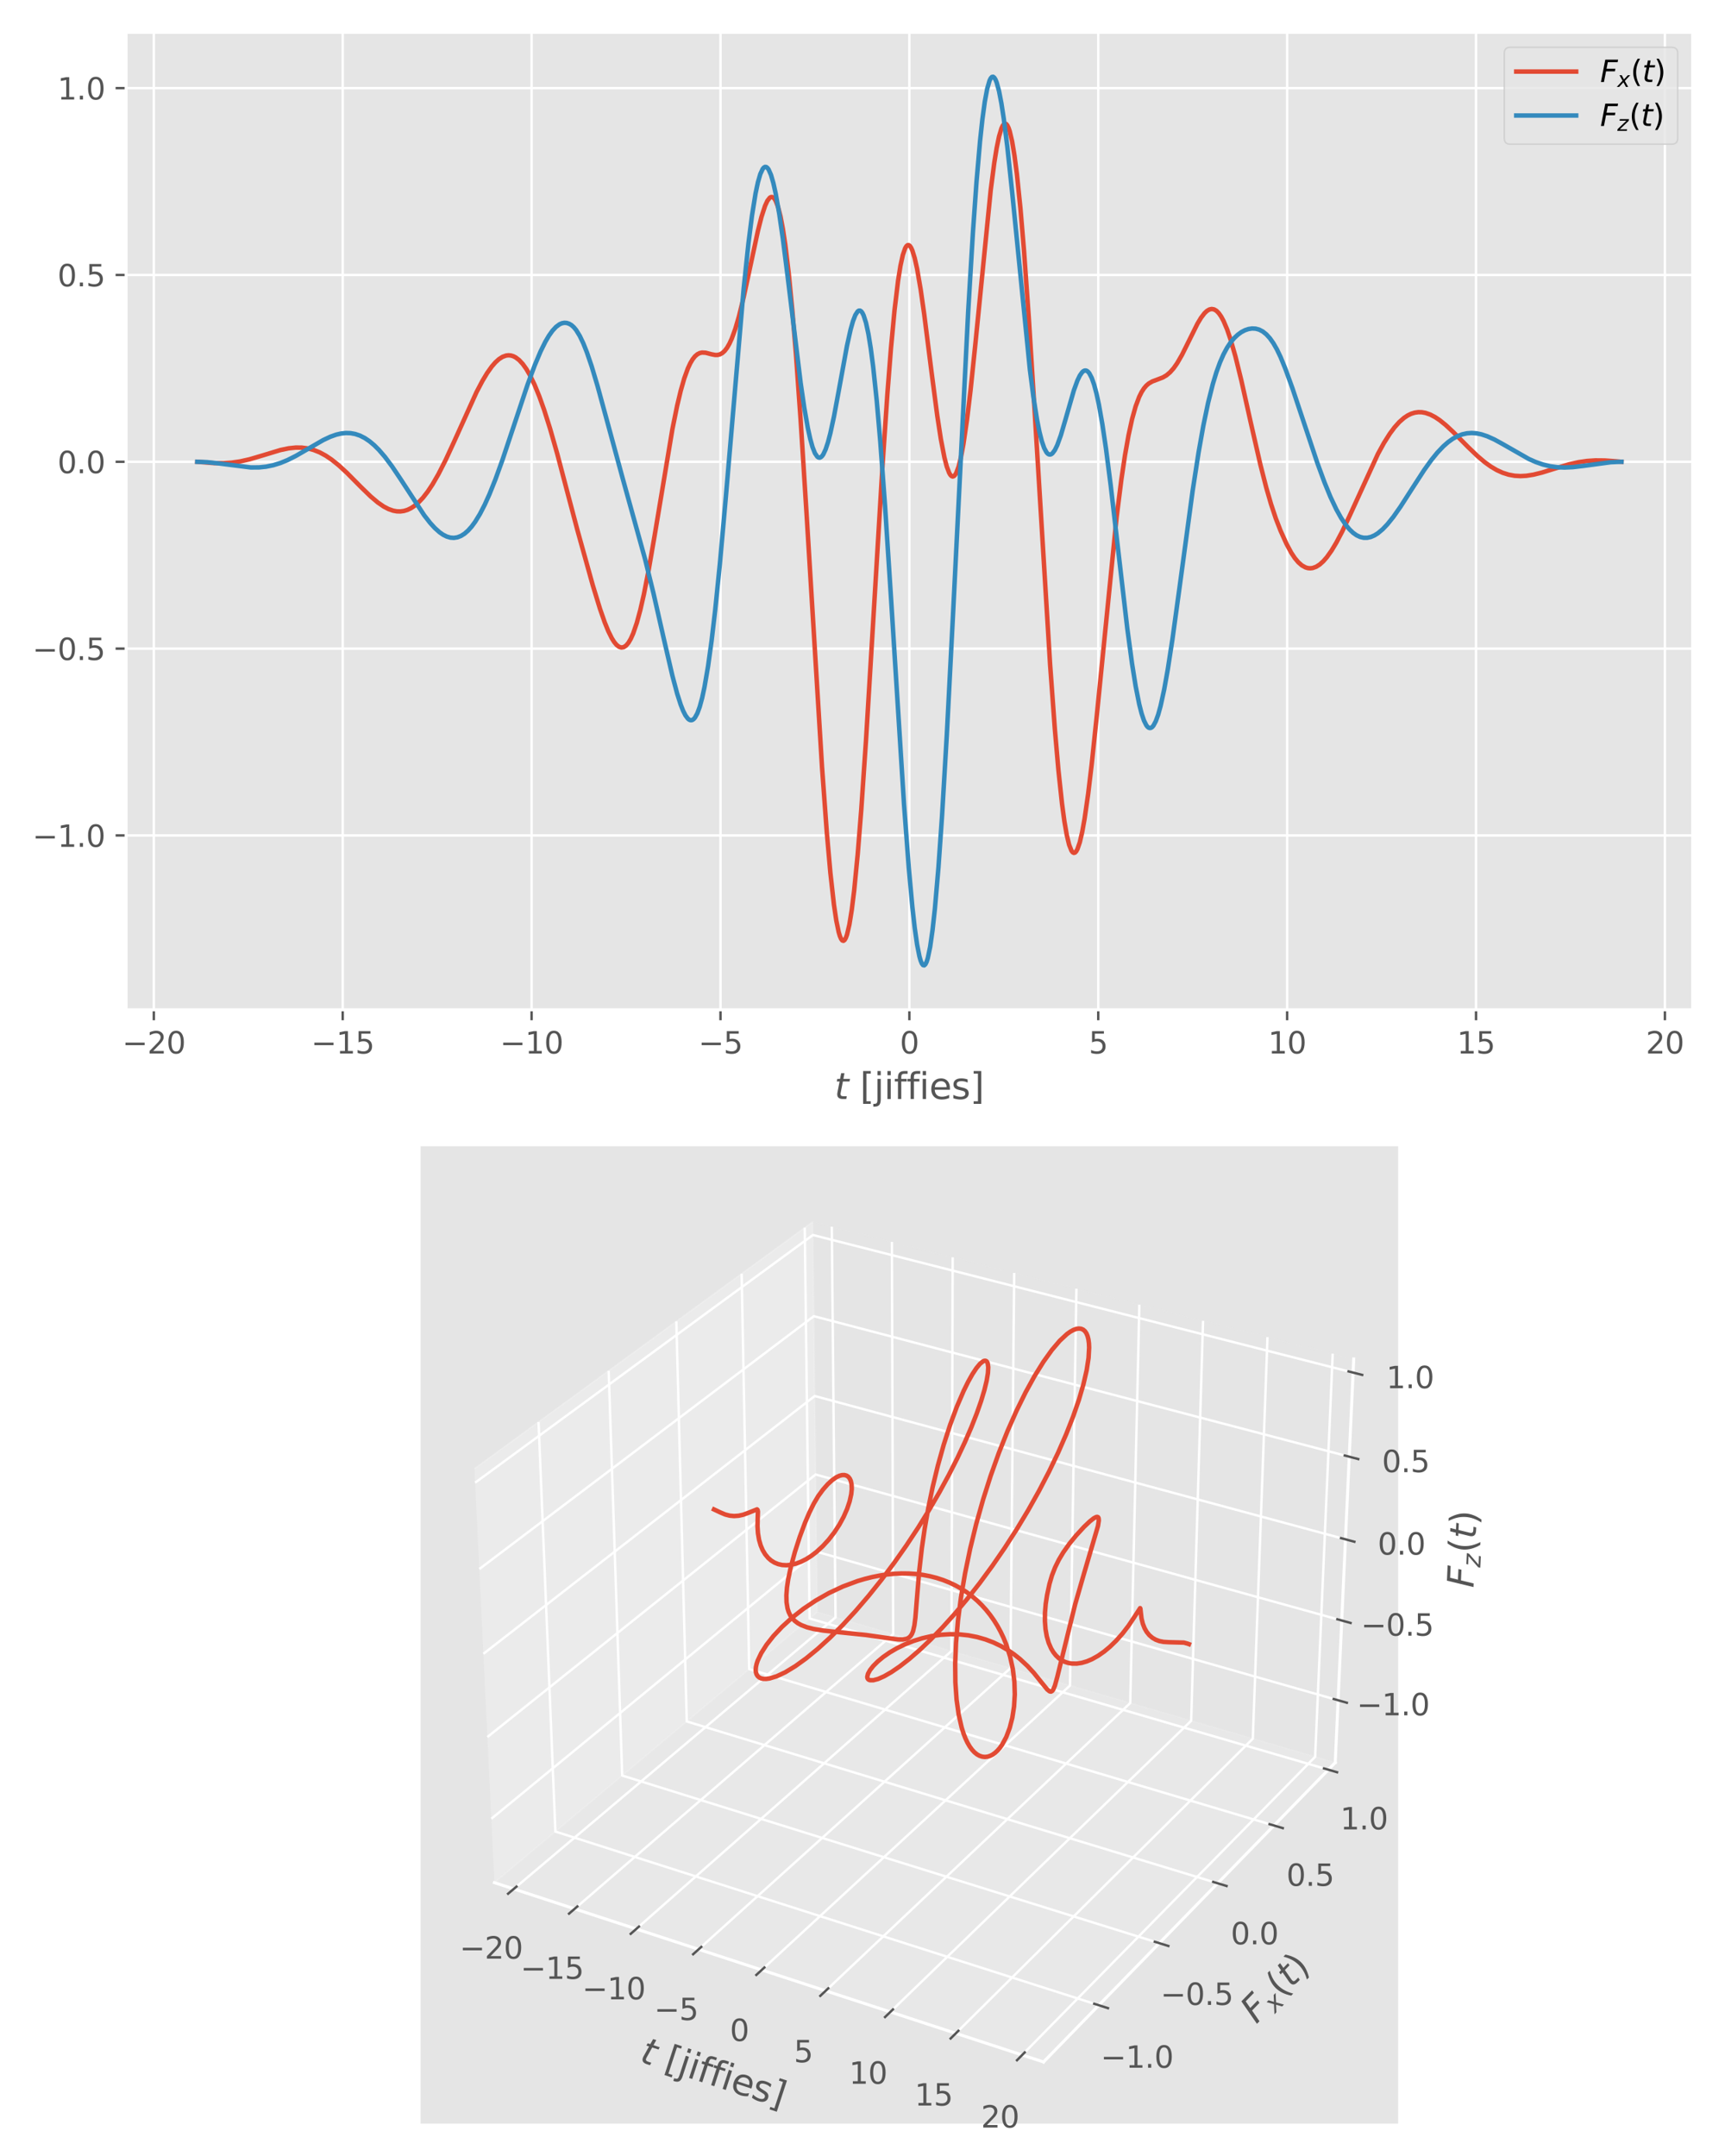 <?xml version="1.0" encoding="utf-8" standalone="no"?>
<!DOCTYPE svg PUBLIC "-//W3C//DTD SVG 1.1//EN"
  "http://www.w3.org/Graphics/SVG/1.1/DTD/svg11.dtd">
<svg xmlns:xlink="http://www.w3.org/1999/xlink" width="576pt" height="720pt" viewBox="0 0 576 720" xmlns="http://www.w3.org/2000/svg" version="1.1">
 <defs>
  <style type="text/css">*{stroke-linejoin: round; stroke-linecap: butt}</style>
 </defs>
 <g id="figure_1">
  <g id="patch_1">
   <path d="M 0 720 
L 576 720 
L 576 0 
L 0 0 
z
" style="fill: #ffffff"/>
  </g>
  <g id="axes_1">
   <g id="patch_2">
    <path d="M 42.1 337.22 
L 565.2 337.22 
L 565.2 10.8 
L 42.1 10.8 
z
" style="fill: #e5e5e5"/>
   </g>
   <g id="matplotlib.axis_1">
    <g id="xtick_1">
     <g id="line2d_1">
      <path d="M 51.365 337.22 
L 51.365 10.8 
" clip-path="url(#p5a3ef79bab)" style="fill: none; stroke: #ffffff; stroke-width: 0.8; stroke-linecap: square"/>
     </g>
     <g id="line2d_2">
      <defs>
       <path id="m92158933b8" d="M 0 0 
L 0 3.5 
" style="stroke: #555555; stroke-width: 0.8"/>
      </defs>
      <g>
       <use xlink:href="#m92158933b8" x="51.365" y="337.22" style="fill: #555555; stroke: #555555; stroke-width: 0.8"/>
      </g>
     </g>
     <g id="text_1">
      <!-- −20 -->
      <g style="fill: #555555" transform="translate(40.813 351.818) scale(0.1 -0.1)">
       <defs>
        <path id="DejaVuSans-2212" d="M 678 2272 
L 4684 2272 
L 4684 1741 
L 678 1741 
L 678 2272 
z
" transform="scale(0.016)"/>
        <path id="DejaVuSans-32" d="M 1228 531 
L 3431 531 
L 3431 0 
L 469 0 
L 469 531 
Q 828 903 1448 1529 
Q 2069 2156 2228 2338 
Q 2531 2678 2651 2914 
Q 2772 3150 2772 3378 
Q 2772 3750 2511 3984 
Q 2250 4219 1831 4219 
Q 1534 4219 1204 4116 
Q 875 4013 500 3803 
L 500 4441 
Q 881 4594 1212 4672 
Q 1544 4750 1819 4750 
Q 2544 4750 2975 4387 
Q 3406 4025 3406 3419 
Q 3406 3131 3298 2873 
Q 3191 2616 2906 2266 
Q 2828 2175 2409 1742 
Q 1991 1309 1228 531 
z
" transform="scale(0.016)"/>
        <path id="DejaVuSans-30" d="M 2034 4250 
Q 1547 4250 1301 3770 
Q 1056 3291 1056 2328 
Q 1056 1369 1301 889 
Q 1547 409 2034 409 
Q 2525 409 2770 889 
Q 3016 1369 3016 2328 
Q 3016 3291 2770 3770 
Q 2525 4250 2034 4250 
z
M 2034 4750 
Q 2819 4750 3233 4129 
Q 3647 3509 3647 2328 
Q 3647 1150 3233 529 
Q 2819 -91 2034 -91 
Q 1250 -91 836 529 
Q 422 1150 422 2328 
Q 422 3509 836 4129 
Q 1250 4750 2034 4750 
z
" transform="scale(0.016)"/>
       </defs>
       <use xlink:href="#DejaVuSans-2212"/>
       <use xlink:href="#DejaVuSans-32" x="83.789"/>
       <use xlink:href="#DejaVuSans-30" x="147.412"/>
      </g>
     </g>
    </g>
    <g id="xtick_2">
     <g id="line2d_3">
      <path d="M 114.436 337.22 
L 114.436 10.8 
" clip-path="url(#p5a3ef79bab)" style="fill: none; stroke: #ffffff; stroke-width: 0.8; stroke-linecap: square"/>
     </g>
     <g id="line2d_4">
      <g>
       <use xlink:href="#m92158933b8" x="114.436" y="337.22" style="fill: #555555; stroke: #555555; stroke-width: 0.8"/>
      </g>
     </g>
     <g id="text_2">
      <!-- −15 -->
      <g style="fill: #555555" transform="translate(103.884 351.818) scale(0.1 -0.1)">
       <defs>
        <path id="DejaVuSans-31" d="M 794 531 
L 1825 531 
L 1825 4091 
L 703 3866 
L 703 4441 
L 1819 4666 
L 2450 4666 
L 2450 531 
L 3481 531 
L 3481 0 
L 794 0 
L 794 531 
z
" transform="scale(0.016)"/>
        <path id="DejaVuSans-35" d="M 691 4666 
L 3169 4666 
L 3169 4134 
L 1269 4134 
L 1269 2991 
Q 1406 3038 1543 3061 
Q 1681 3084 1819 3084 
Q 2600 3084 3056 2656 
Q 3513 2228 3513 1497 
Q 3513 744 3044 326 
Q 2575 -91 1722 -91 
Q 1428 -91 1123 -41 
Q 819 9 494 109 
L 494 744 
Q 775 591 1075 516 
Q 1375 441 1709 441 
Q 2250 441 2565 725 
Q 2881 1009 2881 1497 
Q 2881 1984 2565 2268 
Q 2250 2553 1709 2553 
Q 1456 2553 1204 2497 
Q 953 2441 691 2322 
L 691 4666 
z
" transform="scale(0.016)"/>
       </defs>
       <use xlink:href="#DejaVuSans-2212"/>
       <use xlink:href="#DejaVuSans-31" x="83.789"/>
       <use xlink:href="#DejaVuSans-35" x="147.412"/>
      </g>
     </g>
    </g>
    <g id="xtick_3">
     <g id="line2d_5">
      <path d="M 177.508 337.22 
L 177.508 10.8 
" clip-path="url(#p5a3ef79bab)" style="fill: none; stroke: #ffffff; stroke-width: 0.8; stroke-linecap: square"/>
     </g>
     <g id="line2d_6">
      <g>
       <use xlink:href="#m92158933b8" x="177.508" y="337.22" style="fill: #555555; stroke: #555555; stroke-width: 0.8"/>
      </g>
     </g>
     <g id="text_3">
      <!-- −10 -->
      <g style="fill: #555555" transform="translate(166.955 351.818) scale(0.1 -0.1)">
       <use xlink:href="#DejaVuSans-2212"/>
       <use xlink:href="#DejaVuSans-31" x="83.789"/>
       <use xlink:href="#DejaVuSans-30" x="147.412"/>
      </g>
     </g>
    </g>
    <g id="xtick_4">
     <g id="line2d_7">
      <path d="M 240.579 337.22 
L 240.579 10.8 
" clip-path="url(#p5a3ef79bab)" style="fill: none; stroke: #ffffff; stroke-width: 0.8; stroke-linecap: square"/>
     </g>
     <g id="line2d_8">
      <g>
       <use xlink:href="#m92158933b8" x="240.579" y="337.22" style="fill: #555555; stroke: #555555; stroke-width: 0.8"/>
      </g>
     </g>
     <g id="text_4">
      <!-- −5 -->
      <g style="fill: #555555" transform="translate(233.208 351.818) scale(0.1 -0.1)">
       <use xlink:href="#DejaVuSans-2212"/>
       <use xlink:href="#DejaVuSans-35" x="83.789"/>
      </g>
     </g>
    </g>
    <g id="xtick_5">
     <g id="line2d_9">
      <path d="M 303.65 337.22 
L 303.65 10.8 
" clip-path="url(#p5a3ef79bab)" style="fill: none; stroke: #ffffff; stroke-width: 0.8; stroke-linecap: square"/>
     </g>
     <g id="line2d_10">
      <g>
       <use xlink:href="#m92158933b8" x="303.65" y="337.22" style="fill: #555555; stroke: #555555; stroke-width: 0.8"/>
      </g>
     </g>
     <g id="text_5">
      <!-- 0 -->
      <g style="fill: #555555" transform="translate(300.469 351.818) scale(0.1 -0.1)">
       <use xlink:href="#DejaVuSans-30"/>
      </g>
     </g>
    </g>
    <g id="xtick_6">
     <g id="line2d_11">
      <path d="M 366.721 337.22 
L 366.721 10.8 
" clip-path="url(#p5a3ef79bab)" style="fill: none; stroke: #ffffff; stroke-width: 0.8; stroke-linecap: square"/>
     </g>
     <g id="line2d_12">
      <g>
       <use xlink:href="#m92158933b8" x="366.721" y="337.22" style="fill: #555555; stroke: #555555; stroke-width: 0.8"/>
      </g>
     </g>
     <g id="text_6">
      <!-- 5 -->
      <g style="fill: #555555" transform="translate(363.54 351.818) scale(0.1 -0.1)">
       <use xlink:href="#DejaVuSans-35"/>
      </g>
     </g>
    </g>
    <g id="xtick_7">
     <g id="line2d_13">
      <path d="M 429.792 337.22 
L 429.792 10.8 
" clip-path="url(#p5a3ef79bab)" style="fill: none; stroke: #ffffff; stroke-width: 0.8; stroke-linecap: square"/>
     </g>
     <g id="line2d_14">
      <g>
       <use xlink:href="#m92158933b8" x="429.792" y="337.22" style="fill: #555555; stroke: #555555; stroke-width: 0.8"/>
      </g>
     </g>
     <g id="text_7">
      <!-- 10 -->
      <g style="fill: #555555" transform="translate(423.43 351.818) scale(0.1 -0.1)">
       <use xlink:href="#DejaVuSans-31"/>
       <use xlink:href="#DejaVuSans-30" x="63.623"/>
      </g>
     </g>
    </g>
    <g id="xtick_8">
     <g id="line2d_15">
      <path d="M 492.864 337.22 
L 492.864 10.8 
" clip-path="url(#p5a3ef79bab)" style="fill: none; stroke: #ffffff; stroke-width: 0.8; stroke-linecap: square"/>
     </g>
     <g id="line2d_16">
      <g>
       <use xlink:href="#m92158933b8" x="492.864" y="337.22" style="fill: #555555; stroke: #555555; stroke-width: 0.8"/>
      </g>
     </g>
     <g id="text_8">
      <!-- 15 -->
      <g style="fill: #555555" transform="translate(486.501 351.818) scale(0.1 -0.1)">
       <use xlink:href="#DejaVuSans-31"/>
       <use xlink:href="#DejaVuSans-35" x="63.623"/>
      </g>
     </g>
    </g>
    <g id="xtick_9">
     <g id="line2d_17">
      <path d="M 555.935 337.22 
L 555.935 10.8 
" clip-path="url(#p5a3ef79bab)" style="fill: none; stroke: #ffffff; stroke-width: 0.8; stroke-linecap: square"/>
     </g>
     <g id="line2d_18">
      <g>
       <use xlink:href="#m92158933b8" x="555.935" y="337.22" style="fill: #555555; stroke: #555555; stroke-width: 0.8"/>
      </g>
     </g>
     <g id="text_9">
      <!-- 20 -->
      <g style="fill: #555555" transform="translate(549.572 351.818) scale(0.1 -0.1)">
       <use xlink:href="#DejaVuSans-32"/>
       <use xlink:href="#DejaVuSans-30" x="63.623"/>
      </g>
     </g>
    </g>
    <g id="text_10">
     <!-- $t$ [jiffies] -->
     <g style="fill: #555555" transform="translate(278.63 367.018) scale(0.12 -0.12)">
      <defs>
       <path id="DejaVuSans-Oblique-74" d="M 2706 3500 
L 2619 3053 
L 1472 3053 
L 1100 1153 
Q 1081 1047 1072 975 
Q 1063 903 1063 863 
Q 1063 663 1183 572 
Q 1303 481 1569 481 
L 2150 481 
L 2053 0 
L 1503 0 
Q 991 0 739 200 
Q 488 400 488 806 
Q 488 878 497 964 
Q 506 1050 525 1153 
L 897 3053 
L 409 3053 
L 500 3500 
L 978 3500 
L 1172 4494 
L 1747 4494 
L 1556 3500 
L 2706 3500 
z
" transform="scale(0.016)"/>
       <path id="DejaVuSans-20" transform="scale(0.016)"/>
       <path id="DejaVuSans-5b" d="M 550 4863 
L 1875 4863 
L 1875 4416 
L 1125 4416 
L 1125 -397 
L 1875 -397 
L 1875 -844 
L 550 -844 
L 550 4863 
z
" transform="scale(0.016)"/>
       <path id="DejaVuSans-6a" d="M 603 3500 
L 1178 3500 
L 1178 -63 
Q 1178 -731 923 -1031 
Q 669 -1331 103 -1331 
L -116 -1331 
L -116 -844 
L 38 -844 
Q 366 -844 484 -692 
Q 603 -541 603 -63 
L 603 3500 
z
M 603 4863 
L 1178 4863 
L 1178 4134 
L 603 4134 
L 603 4863 
z
" transform="scale(0.016)"/>
       <path id="DejaVuSans-69" d="M 603 3500 
L 1178 3500 
L 1178 0 
L 603 0 
L 603 3500 
z
M 603 4863 
L 1178 4863 
L 1178 4134 
L 603 4134 
L 603 4863 
z
" transform="scale(0.016)"/>
       <path id="DejaVuSans-66" d="M 2375 4863 
L 2375 4384 
L 1825 4384 
Q 1516 4384 1395 4259 
Q 1275 4134 1275 3809 
L 1275 3500 
L 2222 3500 
L 2222 3053 
L 1275 3053 
L 1275 0 
L 697 0 
L 697 3053 
L 147 3053 
L 147 3500 
L 697 3500 
L 697 3744 
Q 697 4328 969 4595 
Q 1241 4863 1831 4863 
L 2375 4863 
z
" transform="scale(0.016)"/>
       <path id="DejaVuSans-65" d="M 3597 1894 
L 3597 1613 
L 953 1613 
Q 991 1019 1311 708 
Q 1631 397 2203 397 
Q 2534 397 2845 478 
Q 3156 559 3463 722 
L 3463 178 
Q 3153 47 2828 -22 
Q 2503 -91 2169 -91 
Q 1331 -91 842 396 
Q 353 884 353 1716 
Q 353 2575 817 3079 
Q 1281 3584 2069 3584 
Q 2775 3584 3186 3129 
Q 3597 2675 3597 1894 
z
M 3022 2063 
Q 3016 2534 2758 2815 
Q 2500 3097 2075 3097 
Q 1594 3097 1305 2825 
Q 1016 2553 972 2059 
L 3022 2063 
z
" transform="scale(0.016)"/>
       <path id="DejaVuSans-73" d="M 2834 3397 
L 2834 2853 
Q 2591 2978 2328 3040 
Q 2066 3103 1784 3103 
Q 1356 3103 1142 2972 
Q 928 2841 928 2578 
Q 928 2378 1081 2264 
Q 1234 2150 1697 2047 
L 1894 2003 
Q 2506 1872 2764 1633 
Q 3022 1394 3022 966 
Q 3022 478 2636 193 
Q 2250 -91 1575 -91 
Q 1294 -91 989 -36 
Q 684 19 347 128 
L 347 722 
Q 666 556 975 473 
Q 1284 391 1588 391 
Q 1994 391 2212 530 
Q 2431 669 2431 922 
Q 2431 1156 2273 1281 
Q 2116 1406 1581 1522 
L 1381 1569 
Q 847 1681 609 1914 
Q 372 2147 372 2553 
Q 372 3047 722 3315 
Q 1072 3584 1716 3584 
Q 2034 3584 2315 3537 
Q 2597 3491 2834 3397 
z
" transform="scale(0.016)"/>
       <path id="DejaVuSans-5d" d="M 1947 4863 
L 1947 -844 
L 622 -844 
L 622 -397 
L 1369 -397 
L 1369 4416 
L 622 4416 
L 622 4863 
L 1947 4863 
z
" transform="scale(0.016)"/>
      </defs>
      <use xlink:href="#DejaVuSans-Oblique-74" transform="translate(0 0.016)"/>
      <use xlink:href="#DejaVuSans-20" transform="translate(39.209 0.016)"/>
      <use xlink:href="#DejaVuSans-5b" transform="translate(70.996 0.016)"/>
      <use xlink:href="#DejaVuSans-6a" transform="translate(110.01 0.016)"/>
      <use xlink:href="#DejaVuSans-69" transform="translate(137.793 0.016)"/>
      <use xlink:href="#DejaVuSans-66" transform="translate(165.576 0.016)"/>
      <use xlink:href="#DejaVuSans-66" transform="translate(200.781 0.016)"/>
      <use xlink:href="#DejaVuSans-69" transform="translate(235.986 0.016)"/>
      <use xlink:href="#DejaVuSans-65" transform="translate(263.77 0.016)"/>
      <use xlink:href="#DejaVuSans-73" transform="translate(325.293 0.016)"/>
      <use xlink:href="#DejaVuSans-5d" transform="translate(377.393 0.016)"/>
     </g>
    </g>
   </g>
   <g id="matplotlib.axis_2">
    <g id="ytick_1">
     <g id="line2d_19">
      <path d="M 42.1 279.002 
L 565.2 279.002 
" clip-path="url(#p5a3ef79bab)" style="fill: none; stroke: #ffffff; stroke-width: 0.8; stroke-linecap: square"/>
     </g>
     <g id="line2d_20">
      <defs>
       <path id="me7e642cc01" d="M 0 0 
L -3.5 0 
" style="stroke: #555555; stroke-width: 0.8"/>
      </defs>
      <g>
       <use xlink:href="#me7e642cc01" x="42.1" y="279.002" style="fill: #555555; stroke: #555555; stroke-width: 0.8"/>
      </g>
     </g>
     <g id="text_11">
      <!-- −1.0 -->
      <g style="fill: #555555" transform="translate(10.817 282.801) scale(0.1 -0.1)">
       <defs>
        <path id="DejaVuSans-2e" d="M 684 794 
L 1344 794 
L 1344 0 
L 684 0 
L 684 794 
z
" transform="scale(0.016)"/>
       </defs>
       <use xlink:href="#DejaVuSans-2212"/>
       <use xlink:href="#DejaVuSans-31" x="83.789"/>
       <use xlink:href="#DejaVuSans-2e" x="147.412"/>
       <use xlink:href="#DejaVuSans-30" x="179.199"/>
      </g>
     </g>
    </g>
    <g id="ytick_2">
     <g id="line2d_21">
      <path d="M 42.1 216.61 
L 565.2 216.61 
" clip-path="url(#p5a3ef79bab)" style="fill: none; stroke: #ffffff; stroke-width: 0.8; stroke-linecap: square"/>
     </g>
     <g id="line2d_22">
      <g>
       <use xlink:href="#me7e642cc01" x="42.1" y="216.61" style="fill: #555555; stroke: #555555; stroke-width: 0.8"/>
      </g>
     </g>
     <g id="text_12">
      <!-- −0.5 -->
      <g style="fill: #555555" transform="translate(10.817 220.409) scale(0.1 -0.1)">
       <use xlink:href="#DejaVuSans-2212"/>
       <use xlink:href="#DejaVuSans-30" x="83.789"/>
       <use xlink:href="#DejaVuSans-2e" x="147.412"/>
       <use xlink:href="#DejaVuSans-35" x="179.199"/>
      </g>
     </g>
    </g>
    <g id="ytick_3">
     <g id="line2d_23">
      <path d="M 42.1 154.218 
L 565.2 154.218 
" clip-path="url(#p5a3ef79bab)" style="fill: none; stroke: #ffffff; stroke-width: 0.8; stroke-linecap: square"/>
     </g>
     <g id="line2d_24">
      <g>
       <use xlink:href="#me7e642cc01" x="42.1" y="154.218" style="fill: #555555; stroke: #555555; stroke-width: 0.8"/>
      </g>
     </g>
     <g id="text_13">
      <!-- 0.0 -->
      <g style="fill: #555555" transform="translate(19.197 158.017) scale(0.1 -0.1)">
       <use xlink:href="#DejaVuSans-30"/>
       <use xlink:href="#DejaVuSans-2e" x="63.623"/>
       <use xlink:href="#DejaVuSans-30" x="95.41"/>
      </g>
     </g>
    </g>
    <g id="ytick_4">
     <g id="line2d_25">
      <path d="M 42.1 91.826 
L 565.2 91.826 
" clip-path="url(#p5a3ef79bab)" style="fill: none; stroke: #ffffff; stroke-width: 0.8; stroke-linecap: square"/>
     </g>
     <g id="line2d_26">
      <g>
       <use xlink:href="#me7e642cc01" x="42.1" y="91.826" style="fill: #555555; stroke: #555555; stroke-width: 0.8"/>
      </g>
     </g>
     <g id="text_14">
      <!-- 0.5 -->
      <g style="fill: #555555" transform="translate(19.197 95.625) scale(0.1 -0.1)">
       <use xlink:href="#DejaVuSans-30"/>
       <use xlink:href="#DejaVuSans-2e" x="63.623"/>
       <use xlink:href="#DejaVuSans-35" x="95.41"/>
      </g>
     </g>
    </g>
    <g id="ytick_5">
     <g id="line2d_27">
      <path d="M 42.1 29.434 
L 565.2 29.434 
" clip-path="url(#p5a3ef79bab)" style="fill: none; stroke: #ffffff; stroke-width: 0.8; stroke-linecap: square"/>
     </g>
     <g id="line2d_28">
      <g>
       <use xlink:href="#me7e642cc01" x="42.1" y="29.434" style="fill: #555555; stroke: #555555; stroke-width: 0.8"/>
      </g>
     </g>
     <g id="text_15">
      <!-- 1.0 -->
      <g style="fill: #555555" transform="translate(19.197 33.233) scale(0.1 -0.1)">
       <use xlink:href="#DejaVuSans-31"/>
       <use xlink:href="#DejaVuSans-2e" x="63.623"/>
       <use xlink:href="#DejaVuSans-30" x="95.41"/>
      </g>
     </g>
    </g>
   </g>
   <g id="line2d_29">
    <path d="M 65.877 154.218 
L 71.43 154.655 
L 74.603 154.682 
L 77.379 154.497 
L 80.156 154.095 
L 83.328 153.384 
L 87.295 152.217 
L 93.641 150.292 
L 96.417 149.711 
L 98.797 149.464 
L 100.78 149.486 
L 102.763 149.747 
L 104.746 150.269 
L 106.729 151.064 
L 108.712 152.131 
L 110.695 153.46 
L 113.075 155.363 
L 115.851 157.922 
L 120.611 162.724 
L 123.784 165.803 
L 126.163 167.81 
L 128.146 169.171 
L 129.733 169.997 
L 131.319 170.55 
L 132.509 170.766 
L 133.699 170.796 
L 134.889 170.632 
L 136.079 170.264 
L 137.269 169.686 
L 138.458 168.895 
L 139.648 167.889 
L 141.235 166.218 
L 142.821 164.178 
L 144.408 161.789 
L 146.391 158.358 
L 148.771 153.686 
L 151.547 147.684 
L 159.083 131.02 
L 161.066 127.244 
L 162.652 124.601 
L 164.239 122.368 
L 165.428 121.002 
L 166.618 119.928 
L 167.808 119.168 
L 168.998 118.741 
L 169.791 118.65 
L 170.585 118.719 
L 171.378 118.951 
L 172.171 119.348 
L 173.361 120.258 
L 174.551 121.547 
L 175.741 123.213 
L 176.93 125.252 
L 178.517 128.533 
L 180.103 132.423 
L 181.69 136.876 
L 183.673 143.138 
L 186.053 151.481 
L 189.226 163.515 
L 192.795 176.996 
L 197.951 195.504 
L 200.331 203.273 
L 201.917 207.822 
L 203.107 210.75 
L 204.297 213.154 
L 205.09 214.414 
L 205.884 215.367 
L 206.677 215.985 
L 207.47 216.243 
L 208.263 216.119 
L 209.057 215.595 
L 209.85 214.657 
L 210.643 213.297 
L 211.436 211.513 
L 212.626 208.048 
L 213.816 203.673 
L 215.006 198.458 
L 216.592 190.374 
L 218.575 178.916 
L 224.525 143.296 
L 226.111 135.483 
L 227.301 130.496 
L 228.491 126.341 
L 229.681 123.054 
L 230.474 121.341 
L 231.267 119.996 
L 232.06 118.996 
L 232.854 118.312 
L 233.647 117.906 
L 234.44 117.733 
L 235.63 117.801 
L 237.613 118.317 
L 238.803 118.542 
L 239.596 118.536 
L 240.389 118.34 
L 241.183 117.905 
L 241.976 117.189 
L 242.769 116.157 
L 243.562 114.783 
L 244.356 113.05 
L 245.545 109.77 
L 246.735 105.705 
L 248.322 99.232 
L 250.305 90.012 
L 253.081 77.09 
L 254.271 72.414 
L 255.461 68.75 
L 256.254 67.037 
L 257.047 66.022 
L 257.444 65.805 
L 257.841 65.795 
L 258.237 66.002 
L 258.634 66.436 
L 259.03 67.105 
L 259.824 69.18 
L 260.617 72.276 
L 261.41 76.432 
L 262.203 81.667 
L 263.393 91.548 
L 264.583 103.796 
L 265.773 118.252 
L 267.359 140.515 
L 269.343 171.922 
L 274.499 256.394 
L 276.085 278.026 
L 277.275 291.505 
L 278.465 302.136 
L 279.258 307.462 
L 280.051 311.282 
L 280.448 312.608 
L 280.844 313.536 
L 281.241 314.063 
L 281.638 314.187 
L 282.034 313.905 
L 282.431 313.219 
L 282.828 312.131 
L 283.621 308.763 
L 284.414 303.847 
L 285.207 297.452 
L 286.397 285.289 
L 287.587 270.402 
L 289.173 247.16 
L 291.553 207.819 
L 294.726 154.881 
L 296.313 131.486 
L 297.502 116.315 
L 298.692 103.632 
L 299.882 93.73 
L 300.675 88.766 
L 301.469 85.141 
L 302.262 82.853 
L 302.658 82.203 
L 303.055 81.876 
L 303.452 81.865 
L 303.848 82.161 
L 304.245 82.755 
L 304.642 83.635 
L 305.435 86.206 
L 306.228 89.762 
L 307.418 96.657 
L 308.608 104.985 
L 310.987 123.76 
L 312.971 138.883 
L 314.16 146.617 
L 315.35 152.779 
L 316.143 155.826 
L 316.937 157.919 
L 317.333 158.587 
L 317.73 158.993 
L 318.127 159.132 
L 318.523 159.002 
L 318.92 158.6 
L 319.316 157.926 
L 320.11 155.765 
L 320.903 152.546 
L 321.696 148.316 
L 322.886 140.232 
L 324.076 130.354 
L 325.662 115.11 
L 330.818 63.436 
L 332.008 54.33 
L 332.801 49.415 
L 333.595 45.571 
L 334.388 42.901 
L 334.785 42.034 
L 335.181 41.492 
L 335.578 41.281 
L 335.974 41.407 
L 336.371 41.876 
L 336.768 42.692 
L 337.164 43.854 
L 337.957 47.224 
L 338.751 51.971 
L 339.544 58.06 
L 340.734 69.577 
L 341.924 83.694 
L 343.51 105.9 
L 345.493 137.503 
L 350.649 222.003 
L 352.236 243.61 
L 353.426 257.259 
L 354.615 268.359 
L 355.409 274.23 
L 356.202 278.824 
L 356.995 282.121 
L 357.788 284.117 
L 358.185 284.631 
L 358.582 284.829 
L 358.978 284.713 
L 359.375 284.291 
L 359.772 283.569 
L 360.565 281.259 
L 361.358 277.857 
L 362.151 273.453 
L 363.341 265.185 
L 364.531 255.258 
L 366.117 240.135 
L 372.86 172.629 
L 374.446 160.08 
L 375.636 152.096 
L 376.826 145.392 
L 378.016 139.951 
L 379.206 135.702 
L 380.396 132.529 
L 381.189 130.937 
L 381.982 129.703 
L 382.775 128.772 
L 383.569 128.087 
L 384.758 127.392 
L 386.345 126.798 
L 388.328 126.032 
L 389.518 125.324 
L 390.708 124.318 
L 391.898 122.97 
L 393.087 121.272 
L 394.674 118.52 
L 396.657 114.539 
L 399.83 108.133 
L 401.02 106.145 
L 402.21 104.585 
L 403.003 103.84 
L 403.796 103.365 
L 404.589 103.185 
L 405.383 103.318 
L 406.176 103.78 
L 406.969 104.577 
L 407.762 105.712 
L 408.556 107.181 
L 409.745 109.988 
L 410.935 113.468 
L 412.522 119.019 
L 414.505 127.077 
L 417.678 141.269 
L 420.851 155.146 
L 422.834 162.89 
L 424.42 168.363 
L 426.007 173.139 
L 427.593 177.223 
L 429.576 181.622 
L 431.163 184.584 
L 432.353 186.375 
L 433.543 187.791 
L 434.732 188.827 
L 435.922 189.485 
L 436.715 189.717 
L 437.509 189.785 
L 438.302 189.695 
L 439.492 189.268 
L 440.682 188.508 
L 441.872 187.434 
L 443.061 186.067 
L 444.648 183.835 
L 446.234 181.191 
L 448.217 177.416 
L 450.597 172.383 
L 460.116 151.574 
L 462.099 147.963 
L 464.082 144.823 
L 465.669 142.694 
L 467.255 140.929 
L 468.842 139.541 
L 470.031 138.75 
L 471.221 138.172 
L 472.411 137.804 
L 473.601 137.64 
L 474.791 137.67 
L 475.981 137.885 
L 477.567 138.439 
L 479.154 139.265 
L 480.74 140.327 
L 482.723 141.926 
L 485.103 144.133 
L 490.259 149.339 
L 493.432 152.374 
L 495.812 154.377 
L 497.795 155.803 
L 499.778 156.977 
L 501.761 157.882 
L 503.744 158.512 
L 505.727 158.875 
L 507.71 158.99 
L 509.693 158.882 
L 512.073 158.509 
L 514.849 157.823 
L 519.212 156.472 
L 523.972 155.052 
L 527.144 154.34 
L 529.921 153.938 
L 532.697 153.753 
L 535.87 153.781 
L 539.836 154.066 
L 541.423 154.218 
L 541.423 154.218 
" clip-path="url(#p5a3ef79bab)" style="fill: none; stroke: #e24a33; stroke-width: 1.5; stroke-linecap: square"/>
   </g>
   <g id="line2d_30">
    <path d="M 65.877 154.218 
L 69.05 154.332 
L 72.62 154.702 
L 83.725 156.105 
L 86.501 156.088 
L 88.881 155.843 
L 91.261 155.356 
L 93.641 154.619 
L 96.02 153.644 
L 98.797 152.249 
L 102.366 150.184 
L 107.919 146.968 
L 110.299 145.851 
L 112.282 145.149 
L 113.868 144.777 
L 115.455 144.604 
L 117.041 144.652 
L 118.628 144.941 
L 120.214 145.483 
L 121.8 146.288 
L 123.387 147.36 
L 124.973 148.693 
L 126.56 150.278 
L 128.543 152.586 
L 130.923 155.769 
L 133.699 159.904 
L 141.631 172.057 
L 143.614 174.603 
L 145.201 176.343 
L 146.787 177.762 
L 147.977 178.585 
L 149.167 179.18 
L 150.357 179.53 
L 151.547 179.621 
L 152.737 179.439 
L 153.927 178.975 
L 155.116 178.224 
L 156.306 177.18 
L 157.496 175.845 
L 158.686 174.221 
L 160.272 171.618 
L 161.859 168.539 
L 163.445 165.02 
L 165.428 160.075 
L 167.808 153.492 
L 171.378 142.8 
L 176.137 128.525 
L 178.517 122.083 
L 180.5 117.374 
L 182.086 114.163 
L 183.276 112.132 
L 184.466 110.459 
L 185.656 109.172 
L 186.846 108.295 
L 187.639 107.948 
L 188.432 107.799 
L 189.226 107.85 
L 190.019 108.106 
L 190.812 108.569 
L 191.605 109.271 
L 192.399 110.239 
L 193.588 112.177 
L 194.778 114.666 
L 195.968 117.657 
L 197.555 122.314 
L 199.538 128.952 
L 202.711 140.593 
L 207.867 159.569 
L 215.402 186.731 
L 218.179 198.022 
L 221.748 213.741 
L 224.525 225.678 
L 226.111 231.626 
L 227.301 235.338 
L 228.094 237.346 
L 228.887 238.912 
L 229.681 239.978 
L 230.077 240.306 
L 230.474 240.488 
L 230.871 240.519 
L 231.267 240.392 
L 231.664 240.102 
L 232.06 239.644 
L 232.854 238.204 
L 233.647 236.041 
L 234.44 233.133 
L 235.233 229.467 
L 236.423 222.547 
L 237.613 213.962 
L 238.803 203.816 
L 240.389 188.148 
L 242.372 165.922 
L 248.322 96.4 
L 249.908 81.338 
L 251.098 71.991 
L 252.288 64.607 
L 253.081 60.873 
L 253.874 58.136 
L 254.668 56.422 
L 255.064 55.95 
L 255.461 55.735 
L 255.857 55.776 
L 256.254 56.068 
L 256.651 56.608 
L 257.444 58.414 
L 258.237 61.142 
L 259.03 64.726 
L 260.22 71.528 
L 261.41 79.748 
L 262.997 92.255 
L 267.359 127.993 
L 268.549 136.129 
L 269.739 142.895 
L 270.532 146.512 
L 271.326 149.346 
L 272.119 151.355 
L 272.912 152.519 
L 273.309 152.782 
L 273.705 152.834 
L 274.102 152.678 
L 274.499 152.317 
L 274.895 151.757 
L 275.688 150.065 
L 276.482 147.664 
L 277.275 144.636 
L 278.465 139.131 
L 280.051 130.606 
L 282.828 115.444 
L 284.017 110.106 
L 284.811 107.286 
L 285.604 105.207 
L 286.397 103.988 
L 286.794 103.733 
L 287.19 103.73 
L 287.587 103.99 
L 287.984 104.521 
L 288.38 105.332 
L 289.173 107.82 
L 289.967 111.492 
L 290.76 116.364 
L 291.553 122.43 
L 292.743 133.697 
L 293.933 147.386 
L 295.519 168.856 
L 297.502 199.404 
L 301.865 268.639 
L 303.452 289.792 
L 304.642 302.819 
L 305.435 309.861 
L 306.228 315.437 
L 307.021 319.436 
L 307.418 320.816 
L 307.814 321.772 
L 308.211 322.296 
L 308.608 322.383 
L 309.004 322.029 
L 309.401 321.231 
L 309.798 319.991 
L 310.591 316.184 
L 311.384 310.638 
L 312.177 303.406 
L 313.367 289.583 
L 314.557 272.525 
L 316.143 245.591 
L 318.127 207.164 
L 323.283 104.117 
L 324.869 77.65 
L 326.059 60.859 
L 327.249 47.116 
L 328.042 39.779 
L 328.835 33.96 
L 329.629 29.68 
L 330.422 26.937 
L 330.818 26.134 
L 331.215 25.703 
L 331.612 25.637 
L 332.008 25.929 
L 332.405 26.567 
L 332.801 27.543 
L 333.595 30.453 
L 334.388 34.551 
L 335.181 39.711 
L 336.371 49.138 
L 337.957 64.06 
L 343.907 123.55 
L 345.097 132.721 
L 346.286 140.212 
L 347.08 144.19 
L 347.873 147.328 
L 348.666 149.621 
L 349.459 151.085 
L 349.856 151.515 
L 350.253 151.752 
L 350.649 151.802 
L 351.046 151.673 
L 351.443 151.374 
L 352.236 150.301 
L 353.029 148.67 
L 354.219 145.385 
L 355.805 140 
L 358.582 130.341 
L 359.772 127.068 
L 360.565 125.419 
L 361.358 124.294 
L 361.755 123.949 
L 362.151 123.759 
L 362.548 123.731 
L 362.944 123.87 
L 363.341 124.181 
L 363.738 124.668 
L 364.531 126.178 
L 365.324 128.412 
L 366.117 131.363 
L 366.911 135.013 
L 368.1 141.719 
L 369.29 149.744 
L 370.877 162.089 
L 373.257 182.708 
L 376.429 209.961 
L 378.016 221.714 
L 379.206 229.147 
L 380.396 235.143 
L 381.189 238.257 
L 381.982 240.622 
L 382.775 242.215 
L 383.172 242.717 
L 383.569 243.024 
L 383.965 243.135 
L 384.362 243.051 
L 384.758 242.774 
L 385.155 242.308 
L 385.948 240.82 
L 386.742 238.619 
L 387.535 235.751 
L 388.725 230.309 
L 389.915 223.683 
L 391.501 213.402 
L 393.881 196.056 
L 398.243 163.855 
L 400.227 151.048 
L 401.813 142.136 
L 403.4 134.528 
L 404.986 128.225 
L 406.176 124.309 
L 407.366 121.03 
L 408.556 118.321 
L 409.745 116.109 
L 410.935 114.323 
L 412.125 112.896 
L 413.315 111.775 
L 414.505 110.914 
L 415.695 110.287 
L 416.885 109.881 
L 418.074 109.699 
L 419.264 109.757 
L 420.454 110.078 
L 421.644 110.696 
L 422.834 111.643 
L 424.024 112.949 
L 425.214 114.64 
L 426.403 116.729 
L 427.593 119.216 
L 429.18 123.103 
L 431.559 129.663 
L 435.129 140.371 
L 439.888 154.63 
L 442.268 161.108 
L 444.251 165.938 
L 446.234 170.136 
L 447.821 172.98 
L 449.407 175.335 
L 450.597 176.767 
L 451.787 177.908 
L 452.977 178.757 
L 454.167 179.316 
L 455.357 179.591 
L 456.546 179.59 
L 457.736 179.325 
L 458.926 178.81 
L 460.116 178.061 
L 461.702 176.73 
L 463.289 175.065 
L 465.272 172.594 
L 467.652 169.202 
L 471.221 163.645 
L 475.584 156.912 
L 477.964 153.601 
L 479.947 151.159 
L 481.93 149.066 
L 483.516 147.669 
L 485.103 146.531 
L 486.689 145.659 
L 488.276 145.052 
L 489.862 144.701 
L 491.449 144.595 
L 493.035 144.715 
L 494.622 145.039 
L 496.605 145.692 
L 498.985 146.765 
L 501.761 148.288 
L 510.486 153.271 
L 512.866 154.319 
L 515.246 155.138 
L 517.626 155.708 
L 520.005 156.032 
L 522.385 156.13 
L 525.161 156.006 
L 528.731 155.586 
L 537.853 154.362 
L 541.026 154.22 
L 541.423 154.218 
L 541.423 154.218 
" clip-path="url(#p5a3ef79bab)" style="fill: none; stroke: #348abd; stroke-width: 1.5; stroke-linecap: square"/>
   </g>
   <g id="patch_3">
    <path d="M 42.1 337.22 
L 42.1 10.8 
" style="fill: none; stroke: #ffffff; stroke-linejoin: miter; stroke-linecap: square"/>
   </g>
   <g id="patch_4">
    <path d="M 565.2 337.22 
L 565.2 10.8 
" style="fill: none; stroke: #ffffff; stroke-linejoin: miter; stroke-linecap: square"/>
   </g>
   <g id="patch_5">
    <path d="M 42.1 337.22 
L 565.2 337.22 
" style="fill: none; stroke: #ffffff; stroke-linejoin: miter; stroke-linecap: square"/>
   </g>
   <g id="patch_6">
    <path d="M 42.1 10.8 
L 565.2 10.8 
" style="fill: none; stroke: #ffffff; stroke-linejoin: miter; stroke-linecap: square"/>
   </g>
   <g id="legend_1">
    <g id="patch_7">
     <path d="M 504.3 48.156 
L 558.2 48.156 
Q 560.2 48.156 560.2 46.156 
L 560.2 17.8 
Q 560.2 15.8 558.2 15.8 
L 504.3 15.8 
Q 502.3 15.8 502.3 17.8 
L 502.3 46.156 
Q 502.3 48.156 504.3 48.156 
z
" style="fill: #e5e5e5; opacity: 0.8; stroke: #cccccc; stroke-width: 0.5; stroke-linejoin: miter"/>
    </g>
    <g id="line2d_31">
     <path d="M 506.3 23.898 
L 516.3 23.898 
L 526.3 23.898 
" style="fill: none; stroke: #e24a33; stroke-width: 1.5; stroke-linecap: square"/>
    </g>
    <g id="text_16">
     <!-- $F_x(t)$ -->
     <g transform="translate(534.3 27.398) scale(0.1 -0.1)">
      <defs>
       <path id="DejaVuSans-Oblique-46" d="M 1081 4666 
L 3756 4666 
L 3653 4134 
L 1606 4134 
L 1338 2759 
L 3188 2759 
L 3084 2228 
L 1234 2228 
L 800 0 
L 172 0 
L 1081 4666 
z
" transform="scale(0.016)"/>
       <path id="DejaVuSans-Oblique-78" d="M 3841 3500 
L 2234 1784 
L 3219 0 
L 2559 0 
L 1819 1388 
L 531 0 
L -166 0 
L 1556 1844 
L 641 3500 
L 1300 3500 
L 1972 2234 
L 3144 3500 
L 3841 3500 
z
" transform="scale(0.016)"/>
       <path id="DejaVuSans-28" d="M 1984 4856 
Q 1566 4138 1362 3434 
Q 1159 2731 1159 2009 
Q 1159 1288 1364 580 
Q 1569 -128 1984 -844 
L 1484 -844 
Q 1016 -109 783 600 
Q 550 1309 550 2009 
Q 550 2706 781 3412 
Q 1013 4119 1484 4856 
L 1984 4856 
z
" transform="scale(0.016)"/>
       <path id="DejaVuSans-29" d="M 513 4856 
L 1013 4856 
Q 1481 4119 1714 3412 
Q 1947 2706 1947 2009 
Q 1947 1309 1714 600 
Q 1481 -109 1013 -844 
L 513 -844 
Q 928 -128 1133 580 
Q 1338 1288 1338 2009 
Q 1338 2731 1133 3434 
Q 928 4138 513 4856 
z
" transform="scale(0.016)"/>
      </defs>
      <use xlink:href="#DejaVuSans-Oblique-46" transform="translate(0 0.125)"/>
      <use xlink:href="#DejaVuSans-Oblique-78" transform="translate(57.52 -16.281) scale(0.7)"/>
      <use xlink:href="#DejaVuSans-28" transform="translate(101.68 0.125)"/>
      <use xlink:href="#DejaVuSans-Oblique-74" transform="translate(140.693 0.125)"/>
      <use xlink:href="#DejaVuSans-29" transform="translate(179.902 0.125)"/>
     </g>
    </g>
    <g id="line2d_32">
     <path d="M 506.3 38.577 
L 516.3 38.577 
L 526.3 38.577 
" style="fill: none; stroke: #348abd; stroke-width: 1.5; stroke-linecap: square"/>
    </g>
    <g id="text_17">
     <!-- $F_z(t)$ -->
     <g transform="translate(534.3 42.077) scale(0.1 -0.1)">
      <defs>
       <path id="DejaVuSans-Oblique-7a" d="M 744 3500 
L 3475 3500 
L 3372 2975 
L 738 459 
L 2913 459 
L 2822 0 
L -19 0 
L 84 525 
L 2719 3041 
L 653 3041 
L 744 3500 
z
" transform="scale(0.016)"/>
      </defs>
      <use xlink:href="#DejaVuSans-Oblique-46" transform="translate(0 0.125)"/>
      <use xlink:href="#DejaVuSans-Oblique-7a" transform="translate(57.52 -16.281) scale(0.7)"/>
      <use xlink:href="#DejaVuSans-28" transform="translate(96.997 0.125)"/>
      <use xlink:href="#DejaVuSans-Oblique-74" transform="translate(136.011 0.125)"/>
      <use xlink:href="#DejaVuSans-29" transform="translate(175.22 0.125)"/>
     </g>
    </g>
   </g>
  </g>
  <g id="patch_8">
   <path d="M 140.44 709.2 
L 466.86 709.2 
L 466.86 382.78 
L 140.44 382.78 
z
" style="fill: #e5e5e5"/>
  </g>
  <g id="pane3d_1">
   <g id="patch_9">
    <path d="M 165.087 628.715 
L 272.882 538.36 
L 271.383 408.051 
L 158.43 490.479 
" style="fill: #f2f2f2; opacity: 0.5; stroke: #f2f2f2; stroke-width: 0.5; stroke-linejoin: miter"/>
   </g>
  </g>
  <g id="pane3d_2">
   <g id="patch_10">
    <path d="M 272.882 538.36 
L 445.853 588.636 
L 452.026 453.839 
L 271.383 408.051 
" style="fill: #e6e6e6; opacity: 0.5; stroke: #e6e6e6; stroke-width: 0.5; stroke-linejoin: miter"/>
   </g>
  </g>
  <g id="pane3d_3">
   <g id="patch_11">
    <path d="M 165.087 628.715 
L 348.445 688.6 
L 445.853 588.636 
L 272.882 538.36 
" style="fill: #ececec; opacity: 0.5; stroke: #ececec; stroke-width: 0.5; stroke-linejoin: miter"/>
   </g>
  </g>
  <g id="axis3d_1">
   <g id="line2d_33">
    <path d="M 165.087 628.715 
L 348.445 688.6 
" style="fill: none; stroke: #ffffff; stroke-linecap: square"/>
   </g>
   <g id="text_18">
    <!-- $t$ [jiffies] -->
    <g style="fill: #555555" transform="translate(213.275 688.456) rotate(-341.913) scale(0.12 -0.12)">
     <use xlink:href="#DejaVuSans-Oblique-74" transform="translate(0 0.016)"/>
     <use xlink:href="#DejaVuSans-20" transform="translate(39.209 0.016)"/>
     <use xlink:href="#DejaVuSans-5b" transform="translate(70.996 0.016)"/>
     <use xlink:href="#DejaVuSans-6a" transform="translate(110.01 0.016)"/>
     <use xlink:href="#DejaVuSans-69" transform="translate(137.793 0.016)"/>
     <use xlink:href="#DejaVuSans-66" transform="translate(165.576 0.016)"/>
     <use xlink:href="#DejaVuSans-66" transform="translate(200.781 0.016)"/>
     <use xlink:href="#DejaVuSans-69" transform="translate(235.986 0.016)"/>
     <use xlink:href="#DejaVuSans-65" transform="translate(263.77 0.016)"/>
     <use xlink:href="#DejaVuSans-73" transform="translate(325.293 0.016)"/>
     <use xlink:href="#DejaVuSans-5d" transform="translate(377.393 0.016)"/>
    </g>
   </g>
   <g id="Line3DCollection_1">
    <path d="M 171.536 630.821 
L 278.991 540.136 
L 277.75 409.665 
" style="fill: none; stroke: #ffffff; stroke-width: 0.8"/>
    <path d="M 191.867 637.462 
L 298.24 545.73 
L 297.818 414.751 
" style="fill: none; stroke: #ffffff; stroke-width: 0.8"/>
    <path d="M 212.443 644.182 
L 317.702 551.387 
L 318.118 419.897 
" style="fill: none; stroke: #ffffff; stroke-width: 0.8"/>
    <path d="M 233.269 650.984 
L 337.38 557.107 
L 338.653 425.102 
" style="fill: none; stroke: #ffffff; stroke-width: 0.8"/>
    <path d="M 254.349 657.868 
L 357.278 562.891 
L 359.427 430.368 
" style="fill: none; stroke: #ffffff; stroke-width: 0.8"/>
    <path d="M 275.688 664.838 
L 377.4 568.739 
L 380.446 435.695 
" style="fill: none; stroke: #ffffff; stroke-width: 0.8"/>
    <path d="M 297.291 671.893 
L 397.75 574.654 
L 401.713 441.086 
" style="fill: none; stroke: #ffffff; stroke-width: 0.8"/>
    <path d="M 319.162 679.036 
L 418.331 580.636 
L 423.232 446.54 
" style="fill: none; stroke: #ffffff; stroke-width: 0.8"/>
    <path d="M 341.307 686.269 
L 439.148 586.687 
L 445.009 452.06 
" style="fill: none; stroke: #ffffff; stroke-width: 0.8"/>
   </g>
   <g id="xtick_10">
    <g id="line2d_34">
     <path d="M 308.061 541.579 
" clip-path="url(#pa8c00c34a8)" style="fill: none; stroke: #ffffff; stroke-width: 0.8; stroke-linecap: square"/>
    </g>
    <g id="line2d_35">
     <path d="M 172.471 630.032 
L 169.66 632.404 
" style="fill: none; stroke: #555555; stroke-width: 0.8; stroke-linecap: square"/>
    </g>
    <g id="text_19">
     <!-- −20 -->
     <g style="fill: #555555" transform="translate(153.456 654.094) scale(0.1 -0.1)">
      <use xlink:href="#DejaVuSans-2212"/>
      <use xlink:href="#DejaVuSans-32" x="83.789"/>
      <use xlink:href="#DejaVuSans-30" x="147.412"/>
     </g>
    </g>
   </g>
   <g id="xtick_11">
    <g id="line2d_36">
     <path d="M 308.061 541.579 
" clip-path="url(#pa8c00c34a8)" style="fill: none; stroke: #ffffff; stroke-width: 0.8; stroke-linecap: square"/>
    </g>
    <g id="line2d_37">
     <path d="M 192.793 636.662 
L 190.01 639.063 
" style="fill: none; stroke: #555555; stroke-width: 0.8; stroke-linecap: square"/>
    </g>
    <g id="text_20">
     <!-- −15 -->
     <g style="fill: #555555" transform="translate(173.803 660.848) scale(0.1 -0.1)">
      <use xlink:href="#DejaVuSans-2212"/>
      <use xlink:href="#DejaVuSans-31" x="83.789"/>
      <use xlink:href="#DejaVuSans-35" x="147.412"/>
     </g>
    </g>
   </g>
   <g id="xtick_12">
    <g id="line2d_38">
     <path d="M 308.061 541.579 
" clip-path="url(#pa8c00c34a8)" style="fill: none; stroke: #ffffff; stroke-width: 0.8; stroke-linecap: square"/>
    </g>
    <g id="line2d_39">
     <path d="M 213.361 643.373 
L 210.604 645.803 
" style="fill: none; stroke: #555555; stroke-width: 0.8; stroke-linecap: square"/>
    </g>
    <g id="text_21">
     <!-- −10 -->
     <g style="fill: #555555" transform="translate(194.397 667.684) scale(0.1 -0.1)">
      <use xlink:href="#DejaVuSans-2212"/>
      <use xlink:href="#DejaVuSans-31" x="83.789"/>
      <use xlink:href="#DejaVuSans-30" x="147.412"/>
     </g>
    </g>
   </g>
   <g id="xtick_13">
    <g id="line2d_40">
     <path d="M 308.061 541.579 
" clip-path="url(#pa8c00c34a8)" style="fill: none; stroke: #ffffff; stroke-width: 0.8; stroke-linecap: square"/>
    </g>
    <g id="line2d_41">
     <path d="M 234.177 650.165 
L 231.449 652.624 
" style="fill: none; stroke: #555555; stroke-width: 0.8; stroke-linecap: square"/>
    </g>
    <g id="text_22">
     <!-- −5 -->
     <g style="fill: #555555" transform="translate(218.423 674.604) scale(0.1 -0.1)">
      <use xlink:href="#DejaVuSans-2212"/>
      <use xlink:href="#DejaVuSans-35" x="83.789"/>
     </g>
    </g>
   </g>
   <g id="xtick_14">
    <g id="line2d_42">
     <path d="M 308.061 541.579 
" clip-path="url(#pa8c00c34a8)" style="fill: none; stroke: #ffffff; stroke-width: 0.8; stroke-linecap: square"/>
    </g>
    <g id="line2d_43">
     <path d="M 255.247 657.04 
L 252.549 659.529 
" style="fill: none; stroke: #555555; stroke-width: 0.8; stroke-linecap: square"/>
    </g>
    <g id="text_23">
     <!-- 0 -->
     <g style="fill: #555555" transform="translate(243.713 681.608) scale(0.1 -0.1)">
      <use xlink:href="#DejaVuSans-30"/>
     </g>
    </g>
   </g>
   <g id="xtick_15">
    <g id="line2d_44">
     <path d="M 308.061 541.579 
" clip-path="url(#pa8c00c34a8)" style="fill: none; stroke: #ffffff; stroke-width: 0.8; stroke-linecap: square"/>
    </g>
    <g id="line2d_45">
     <path d="M 276.576 663.999 
L 273.909 666.519 
" style="fill: none; stroke: #555555; stroke-width: 0.8; stroke-linecap: square"/>
    </g>
    <g id="text_24">
     <!-- 5 -->
     <g style="fill: #555555" transform="translate(265.072 688.699) scale(0.1 -0.1)">
      <use xlink:href="#DejaVuSans-35"/>
     </g>
    </g>
   </g>
   <g id="xtick_16">
    <g id="line2d_46">
     <path d="M 308.061 541.579 
" clip-path="url(#pa8c00c34a8)" style="fill: none; stroke: #ffffff; stroke-width: 0.8; stroke-linecap: square"/>
    </g>
    <g id="line2d_47">
     <path d="M 298.168 671.044 
L 295.533 673.595 
" style="fill: none; stroke: #555555; stroke-width: 0.8; stroke-linecap: square"/>
    </g>
    <g id="text_25">
     <!-- 10 -->
     <g style="fill: #555555" transform="translate(283.515 695.877) scale(0.1 -0.1)">
      <use xlink:href="#DejaVuSans-31"/>
      <use xlink:href="#DejaVuSans-30" x="63.623"/>
     </g>
    </g>
   </g>
   <g id="xtick_17">
    <g id="line2d_48">
     <path d="M 308.061 541.579 
" clip-path="url(#pa8c00c34a8)" style="fill: none; stroke: #ffffff; stroke-width: 0.8; stroke-linecap: square"/>
    </g>
    <g id="line2d_49">
     <path d="M 320.029 678.177 
L 317.426 680.76 
" style="fill: none; stroke: #555555; stroke-width: 0.8; stroke-linecap: square"/>
    </g>
    <g id="text_26">
     <!-- 15 -->
     <g style="fill: #555555" transform="translate(305.41 703.145) scale(0.1 -0.1)">
      <use xlink:href="#DejaVuSans-31"/>
      <use xlink:href="#DejaVuSans-35" x="63.623"/>
     </g>
    </g>
   </g>
   <g id="xtick_18">
    <g id="line2d_50">
     <path d="M 308.061 541.579 
" clip-path="url(#pa8c00c34a8)" style="fill: none; stroke: #ffffff; stroke-width: 0.8; stroke-linecap: square"/>
    </g>
    <g id="line2d_51">
     <path d="M 342.163 685.398 
L 339.593 688.014 
" style="fill: none; stroke: #555555; stroke-width: 0.8; stroke-linecap: square"/>
    </g>
    <g id="text_27">
     <!-- 20 -->
     <g style="fill: #555555" transform="translate(327.579 710.504) scale(0.1 -0.1)">
      <use xlink:href="#DejaVuSans-32"/>
      <use xlink:href="#DejaVuSans-30" x="63.623"/>
     </g>
    </g>
   </g>
  </g>
  <g id="axis3d_2">
   <g id="line2d_52">
    <path d="M 445.853 588.636 
L 348.445 688.6 
" style="fill: none; stroke: #ffffff; stroke-linecap: square"/>
   </g>
   <g id="text_28">
    <!-- $F_x(t)$ -->
    <g style="fill: #555555" transform="translate(419.495 676.107) rotate(-45.742) scale(0.12 -0.12)">
     <use xlink:href="#DejaVuSans-Oblique-46" transform="translate(0 0.125)"/>
     <use xlink:href="#DejaVuSans-Oblique-78" transform="translate(57.52 -16.281) scale(0.7)"/>
     <use xlink:href="#DejaVuSans-28" transform="translate(101.68 0.125)"/>
     <use xlink:href="#DejaVuSans-Oblique-74" transform="translate(140.693 0.125)"/>
     <use xlink:href="#DejaVuSans-29" transform="translate(179.902 0.125)"/>
    </g>
   </g>
   <g id="Line3DCollection_2">
    <path d="M 179.829 474.863 
L 185.446 611.65 
L 366.909 669.653 
" style="fill: none; stroke: #ffffff; stroke-width: 0.8"/>
    <path d="M 203.247 457.773 
L 207.76 592.946 
L 387.109 648.922 
" style="fill: none; stroke: #ffffff; stroke-width: 0.8"/>
    <path d="M 225.84 441.286 
L 229.32 574.874 
L 406.593 628.927 
" style="fill: none; stroke: #ffffff; stroke-width: 0.8"/>
    <path d="M 247.65 425.37 
L 250.164 557.402 
L 425.396 609.63 
" style="fill: none; stroke: #ffffff; stroke-width: 0.8"/>
    <path d="M 268.716 409.997 
L 270.327 540.501 
L 443.555 590.995 
" style="fill: none; stroke: #ffffff; stroke-width: 0.8"/>
   </g>
   <g id="xtick_19">
    <g id="line2d_53">
     <path d="M 308.061 541.579 
" clip-path="url(#pa8c00c34a8)" style="fill: none; stroke: #ffffff; stroke-width: 0.8; stroke-linecap: square"/>
    </g>
    <g id="line2d_54">
     <path d="M 365.38 669.164 
L 369.969 670.631 
" style="fill: none; stroke: #555555; stroke-width: 0.8; stroke-linecap: square"/>
    </g>
    <g id="text_29">
     <!-- −1.0 -->
     <g style="fill: #555555" transform="translate(367.518 690.528) scale(0.1 -0.1)">
      <use xlink:href="#DejaVuSans-2212"/>
      <use xlink:href="#DejaVuSans-31" x="83.789"/>
      <use xlink:href="#DejaVuSans-2e" x="147.412"/>
      <use xlink:href="#DejaVuSans-30" x="179.199"/>
     </g>
    </g>
   </g>
   <g id="xtick_20">
    <g id="line2d_55">
     <path d="M 308.061 541.579 
" clip-path="url(#pa8c00c34a8)" style="fill: none; stroke: #ffffff; stroke-width: 0.8; stroke-linecap: square"/>
    </g>
    <g id="line2d_56">
     <path d="M 385.6 648.451 
L 390.132 649.865 
" style="fill: none; stroke: #555555; stroke-width: 0.8; stroke-linecap: square"/>
    </g>
    <g id="text_30">
     <!-- −0.5 -->
     <g style="fill: #555555" transform="translate(387.498 669.547) scale(0.1 -0.1)">
      <use xlink:href="#DejaVuSans-2212"/>
      <use xlink:href="#DejaVuSans-30" x="83.789"/>
      <use xlink:href="#DejaVuSans-2e" x="147.412"/>
      <use xlink:href="#DejaVuSans-35" x="179.199"/>
     </g>
    </g>
   </g>
   <g id="xtick_21">
    <g id="line2d_57">
     <path d="M 308.061 541.579 
" clip-path="url(#pa8c00c34a8)" style="fill: none; stroke: #ffffff; stroke-width: 0.8; stroke-linecap: square"/>
    </g>
    <g id="line2d_58">
     <path d="M 405.102 628.472 
L 409.577 629.837 
" style="fill: none; stroke: #555555; stroke-width: 0.8; stroke-linecap: square"/>
    </g>
    <g id="text_31">
     <!-- 0.0 -->
     <g style="fill: #555555" transform="translate(410.958 649.311) scale(0.1 -0.1)">
      <use xlink:href="#DejaVuSans-30"/>
      <use xlink:href="#DejaVuSans-2e" x="63.623"/>
      <use xlink:href="#DejaVuSans-30" x="95.41"/>
     </g>
    </g>
   </g>
   <g id="xtick_22">
    <g id="line2d_59">
     <path d="M 308.061 541.579 
" clip-path="url(#pa8c00c34a8)" style="fill: none; stroke: #ffffff; stroke-width: 0.8; stroke-linecap: square"/>
    </g>
    <g id="line2d_60">
     <path d="M 423.924 609.191 
L 428.344 610.508 
" style="fill: none; stroke: #555555; stroke-width: 0.8; stroke-linecap: square"/>
    </g>
    <g id="text_32">
     <!-- 0.5 -->
     <g style="fill: #555555" transform="translate(429.555 629.782) scale(0.1 -0.1)">
      <use xlink:href="#DejaVuSans-30"/>
      <use xlink:href="#DejaVuSans-2e" x="63.623"/>
      <use xlink:href="#DejaVuSans-35" x="95.41"/>
     </g>
    </g>
   </g>
   <g id="xtick_23">
    <g id="line2d_61">
     <path d="M 308.061 541.579 
" clip-path="url(#pa8c00c34a8)" style="fill: none; stroke: #ffffff; stroke-width: 0.8; stroke-linecap: square"/>
    </g>
    <g id="line2d_62">
     <path d="M 442.101 590.571 
L 446.466 591.843 
" style="fill: none; stroke: #555555; stroke-width: 0.8; stroke-linecap: square"/>
    </g>
    <g id="text_33">
     <!-- 1.0 -->
     <g style="fill: #555555" transform="translate(447.514 610.923) scale(0.1 -0.1)">
      <use xlink:href="#DejaVuSans-31"/>
      <use xlink:href="#DejaVuSans-2e" x="63.623"/>
      <use xlink:href="#DejaVuSans-30" x="95.41"/>
     </g>
    </g>
   </g>
  </g>
  <g id="axis3d_3">
   <g id="line2d_63">
    <path d="M 445.853 588.636 
L 452.026 453.839 
" style="fill: none; stroke: #ffffff; stroke-linecap: square"/>
   </g>
   <g id="text_34">
    <!-- $F_z(t)$ -->
    <g style="fill: #555555" transform="translate(492.015 530.336) rotate(-87.378) scale(0.12 -0.12)">
     <use xlink:href="#DejaVuSans-Oblique-46" transform="translate(0 0.125)"/>
     <use xlink:href="#DejaVuSans-Oblique-7a" transform="translate(57.52 -16.281) scale(0.7)"/>
     <use xlink:href="#DejaVuSans-28" transform="translate(96.997 0.125)"/>
     <use xlink:href="#DejaVuSans-Oblique-74" transform="translate(136.011 0.125)"/>
     <use xlink:href="#DejaVuSans-29" transform="translate(175.22 0.125)"/>
    </g>
   </g>
   <g id="Line3DCollection_3">
    <path d="M 446.807 567.806 
L 272.65 518.187 
L 164.06 607.384 
" style="fill: none; stroke: #ffffff; stroke-width: 0.8"/>
    <path d="M 448.027 541.171 
L 272.353 492.412 
L 162.745 580.092 
" style="fill: none; stroke: #ffffff; stroke-width: 0.8"/>
    <path d="M 449.268 514.063 
L 272.052 466.202 
L 161.407 552.297 
" style="fill: none; stroke: #ffffff; stroke-width: 0.8"/>
    <path d="M 450.532 486.47 
L 271.745 439.545 
L 160.044 523.985 
" style="fill: none; stroke: #ffffff; stroke-width: 0.8"/>
    <path d="M 451.818 458.379 
L 271.433 412.431 
L 158.655 495.142 
" style="fill: none; stroke: #ffffff; stroke-width: 0.8"/>
   </g>
   <g id="xtick_24">
    <g id="line2d_64">
     <path d="M 308.061 541.579 
" style="fill: none; stroke: #ffffff; stroke-width: 0.8; stroke-linecap: square"/>
    </g>
    <g id="line2d_65">
     <path d="M 445.345 567.389 
L 449.735 568.64 
" style="fill: none; stroke: #555555; stroke-width: 0.8; stroke-linecap: square"/>
    </g>
    <g id="text_35">
     <!-- −1.0 -->
     <g style="fill: #555555" transform="translate(453.048 572.831) scale(0.1 -0.1)">
      <use xlink:href="#DejaVuSans-2212"/>
      <use xlink:href="#DejaVuSans-31" x="83.789"/>
      <use xlink:href="#DejaVuSans-2e" x="147.412"/>
      <use xlink:href="#DejaVuSans-30" x="179.199"/>
     </g>
    </g>
   </g>
   <g id="xtick_25">
    <g id="line2d_66">
     <path d="M 308.061 541.579 
" style="fill: none; stroke: #ffffff; stroke-width: 0.8; stroke-linecap: square"/>
    </g>
    <g id="line2d_67">
     <path d="M 446.551 540.761 
L 450.981 541.991 
" style="fill: none; stroke: #555555; stroke-width: 0.8; stroke-linecap: square"/>
    </g>
    <g id="text_36">
     <!-- −0.5 -->
     <g style="fill: #555555" transform="translate(454.426 546.239) scale(0.1 -0.1)">
      <use xlink:href="#DejaVuSans-2212"/>
      <use xlink:href="#DejaVuSans-30" x="83.789"/>
      <use xlink:href="#DejaVuSans-2e" x="147.412"/>
      <use xlink:href="#DejaVuSans-35" x="179.199"/>
     </g>
    </g>
   </g>
   <g id="xtick_26">
    <g id="line2d_68">
     <path d="M 308.061 541.579 
" style="fill: none; stroke: #ffffff; stroke-width: 0.8; stroke-linecap: square"/>
    </g>
    <g id="line2d_69">
     <path d="M 447.779 513.661 
L 452.25 514.868 
" style="fill: none; stroke: #555555; stroke-width: 0.8; stroke-linecap: square"/>
    </g>
    <g id="text_37">
     <!-- 0.0 -->
     <g style="fill: #555555" transform="translate(460.018 519.177) scale(0.1 -0.1)">
      <use xlink:href="#DejaVuSans-30"/>
      <use xlink:href="#DejaVuSans-2e" x="63.623"/>
      <use xlink:href="#DejaVuSans-30" x="95.41"/>
     </g>
    </g>
   </g>
   <g id="xtick_27">
    <g id="line2d_70">
     <path d="M 308.061 541.579 
" style="fill: none; stroke: #ffffff; stroke-width: 0.8; stroke-linecap: square"/>
    </g>
    <g id="line2d_71">
     <path d="M 449.029 486.075 
L 453.541 487.26 
" style="fill: none; stroke: #555555; stroke-width: 0.8; stroke-linecap: square"/>
    </g>
    <g id="text_38">
     <!-- 0.5 -->
     <g style="fill: #555555" transform="translate(461.446 491.632) scale(0.1 -0.1)">
      <use xlink:href="#DejaVuSans-30"/>
      <use xlink:href="#DejaVuSans-2e" x="63.623"/>
      <use xlink:href="#DejaVuSans-35" x="95.41"/>
     </g>
    </g>
   </g>
   <g id="xtick_28">
    <g id="line2d_72">
     <path d="M 308.061 541.579 
" style="fill: none; stroke: #ffffff; stroke-width: 0.8; stroke-linecap: square"/>
    </g>
    <g id="line2d_73">
     <path d="M 450.301 457.992 
L 454.856 459.152 
" style="fill: none; stroke: #555555; stroke-width: 0.8; stroke-linecap: square"/>
    </g>
    <g id="text_39">
     <!-- 1.0 -->
     <g style="fill: #555555" transform="translate(462.899 463.59) scale(0.1 -0.1)">
      <use xlink:href="#DejaVuSans-31"/>
      <use xlink:href="#DejaVuSans-2e" x="63.623"/>
      <use xlink:href="#DejaVuSans-30" x="95.41"/>
     </g>
    </g>
   </g>
  </g>
  <g id="axes_2">
   <g id="line2d_74">
    <path d="M 238.415 504.077 
L 240.407 505.027 
L 242.144 505.764 
L 243.652 506.155 
L 245.12 506.289 
L 246.645 506.182 
L 248.159 505.847 
L 249.873 505.218 
L 252.786 504.051 
L 252.984 504.264 
L 253.078 504.816 
L 253.023 506.41 
L 252.937 509.678 
L 253.09 512.024 
L 253.46 514.224 
L 254.009 516.121 
L 254.656 517.642 
L 255.494 519.054 
L 256.532 520.302 
L 257.508 521.148 
L 258.612 521.833 
L 259.84 522.334 
L 261.184 522.633 
L 262.633 522.712 
L 264.174 522.562 
L 265.792 522.174 
L 267.467 521.546 
L 269.18 520.68 
L 270.907 519.584 
L 272.627 518.27 
L 274.729 516.347 
L 276.733 514.155 
L 278.591 511.749 
L 280.257 509.193 
L 281.69 506.561 
L 282.85 503.931 
L 283.707 501.387 
L 284.236 499.014 
L 284.412 497.296 
L 284.363 495.787 
L 284.089 494.525 
L 283.738 493.764 
L 283.267 493.179 
L 282.679 492.784 
L 281.981 492.59 
L 281.181 492.607 
L 280.287 492.843 
L 279.309 493.305 
L 277.897 494.278 
L 276.387 495.662 
L 274.814 497.45 
L 273.216 499.628 
L 271.728 502.149 
L 270.254 505.131 
L 268.802 508.53 
L 267.046 513.248 
L 265.424 518.287 
L 264.041 523.391 
L 263.203 527.336 
L 262.784 530.126 
L 262.585 532.717 
L 262.638 535.069 
L 262.974 537.154 
L 263.367 538.386 
L 263.903 539.49 
L 264.584 540.466 
L 265.412 541.318 
L 266.386 542.052 
L 267.504 542.676 
L 269.438 543.428 
L 271.656 543.994 
L 274.988 544.539 
L 280.544 545.12 
L 289.168 546.008 
L 295.944 546.982 
L 299.914 547.498 
L 301.473 547.52 
L 302.745 547.28 
L 303.441 546.932 
L 304.022 546.405 
L 304.501 545.671 
L 304.888 544.707 
L 305.332 542.781 
L 305.661 540.219 
L 306.126 534.417 
L 306.919 524.864 
L 307.812 517.051 
L 308.751 510.571 
L 309.954 503.699 
L 311.428 496.594 
L 313.164 489.439 
L 315.13 482.433 
L 317.275 475.79 
L 319.528 469.721 
L 321.803 464.433 
L 323.283 461.434 
L 324.695 458.916 
L 326.009 456.923 
L 327.189 455.49 
L 328.203 454.649 
L 328.637 454.456 
L 329.018 454.418 
L 329.341 454.537 
L 329.603 454.812 
L 329.801 455.244 
L 329.99 456.578 
L 329.884 458.529 
L 329.461 461.079 
L 328.706 464.201 
L 327.606 467.861 
L 326.153 472.017 
L 324.344 476.62 
L 322.184 481.614 
L 319.678 486.939 
L 316.842 492.529 
L 313.694 498.315 
L 310.259 504.223 
L 306.567 510.179 
L 302.654 516.107 
L 298.561 521.931 
L 294.332 527.574 
L 290.018 532.964 
L 285.674 538.03 
L 281.354 542.707 
L 277.121 546.934 
L 273.034 550.66 
L 269.156 553.838 
L 265.548 556.434 
L 262.27 558.422 
L 259.378 559.788 
L 256.926 560.53 
L 255.879 560.67 
L 254.959 560.66 
L 254.171 560.501 
L 253.52 560.199 
L 253.007 559.758 
L 252.638 559.184 
L 252.414 558.484 
L 252.338 557.663 
L 252.41 556.73 
L 252.632 555.692 
L 253.004 554.56 
L 254.192 552.048 
L 255.961 549.273 
L 258.288 546.321 
L 261.139 543.281 
L 264.469 540.242 
L 268.228 537.294 
L 272.356 534.521 
L 276.789 532.003 
L 281.459 529.814 
L 286.296 528.016 
L 288.753 527.281 
L 291.226 526.664 
L 293.704 526.168 
L 296.179 525.799 
L 298.643 525.56 
L 301.087 525.454 
L 303.502 525.481 
L 305.882 525.645 
L 308.219 525.945 
L 310.505 526.38 
L 312.734 526.95 
L 314.899 527.654 
L 316.994 528.487 
L 319.014 529.449 
L 320.953 530.534 
L 322.806 531.738 
L 324.57 533.057 
L 326.241 534.485 
L 327.814 536.015 
L 329.288 537.641 
L 330.659 539.357 
L 331.926 541.153 
L 333.087 543.024 
L 334.141 544.96 
L 335.087 546.952 
L 335.925 548.992 
L 337.278 553.177 
L 338.207 557.438 
L 338.725 561.696 
L 338.851 565.868 
L 338.61 569.873 
L 338.031 573.629 
L 337.15 577.054 
L 336.006 580.071 
L 334.642 582.606 
L 333.892 583.671 
L 333.105 584.589 
L 332.286 585.354 
L 331.442 585.958 
L 330.579 586.394 
L 329.704 586.656 
L 328.824 586.739 
L 327.945 586.638 
L 327.073 586.348 
L 326.214 585.865 
L 325.377 585.187 
L 324.565 584.312 
L 323.787 583.238 
L 323.047 581.965 
L 322.352 580.493 
L 321.707 578.823 
L 321.118 576.957 
L 320.127 572.649 
L 319.415 567.604 
L 319.014 561.867 
L 318.947 555.502 
L 319.233 548.58 
L 319.88 541.189 
L 320.888 533.423 
L 322.251 525.388 
L 323.951 517.195 
L 325.966 508.958 
L 328.263 500.795 
L 330.804 492.82 
L 333.545 485.148 
L 336.437 477.886 
L 339.425 471.132 
L 342.456 464.977 
L 345.473 459.5 
L 348.418 454.768 
L 351.236 450.834 
L 353.874 447.737 
L 356.282 445.504 
L 357.384 444.716 
L 358.413 444.147 
L 359.362 443.797 
L 360.226 443.665 
L 361.003 443.748 
L 361.686 444.043 
L 362.274 444.548 
L 362.763 445.258 
L 363.149 446.168 
L 363.431 447.272 
L 363.607 448.565 
L 363.674 450.04 
L 363.481 453.506 
L 362.846 457.608 
L 361.771 462.279 
L 360.264 467.445 
L 358.338 473.028 
L 356.015 478.947 
L 353.319 485.12 
L 350.281 491.465 
L 346.936 497.898 
L 343.326 504.337 
L 339.494 510.704 
L 335.489 516.923 
L 331.36 522.921 
L 327.163 528.633 
L 322.951 533.997 
L 318.78 538.961 
L 314.707 543.479 
L 310.787 547.514 
L 307.071 551.037 
L 303.612 554.031 
L 300.455 556.488 
L 297.644 558.408 
L 295.213 559.805 
L 293.195 560.699 
L 291.611 561.121 
L 290.479 561.11 
L 290.084 560.956 
L 289.805 560.711 
L 289.642 560.383 
L 289.592 559.978 
L 289.831 558.966 
L 290.508 557.736 
L 291.601 556.349 
L 293.081 554.867 
L 294.915 553.351 
L 297.065 551.858 
L 299.489 550.441 
L 302.142 549.147 
L 304.979 548.019 
L 307.954 547.091 
L 311.02 546.39 
L 314.134 545.936 
L 317.255 545.74 
L 320.343 545.805 
L 323.363 546.128 
L 326.284 546.699 
L 329.079 547.5 
L 331.727 548.508 
L 334.208 549.696 
L 336.511 551.033 
L 338.626 552.482 
L 340.549 554.005 
L 343.074 556.345 
L 345.182 558.63 
L 347.858 561.955 
L 349.681 564.198 
L 350.478 564.836 
L 350.925 564.922 
L 351.327 564.719 
L 351.7 564.219 
L 352.243 562.907 
L 353.013 560.132 
L 359.017 535.729 
L 361.929 525.617 
L 366.623 509.623 
L 366.908 507.775 
L 366.836 506.956 
L 366.651 506.664 
L 366.362 506.561 
L 365.971 506.633 
L 365.21 507.04 
L 363.912 508.059 
L 361.945 509.933 
L 359.314 512.796 
L 357.101 515.512 
L 355.035 518.431 
L 353.565 520.888 
L 352.301 523.454 
L 351.258 526.137 
L 350.436 528.944 
L 349.636 532.657 
L 349.176 535.663 
L 348.932 538.59 
L 348.909 541.39 
L 349.109 544.019 
L 349.527 546.437 
L 350.156 548.611 
L 350.984 550.515 
L 351.727 551.752 
L 352.567 552.82 
L 353.494 553.714 
L 354.5 554.433 
L 355.575 554.977 
L 356.71 555.348 
L 357.894 555.55 
L 359.532 555.569 
L 361.215 555.316 
L 362.918 554.816 
L 364.619 554.094 
L 366.708 552.924 
L 368.721 551.516 
L 370.623 549.933 
L 372.721 547.899 
L 374.868 545.477 
L 376.884 542.845 
L 378.735 540.06 
L 380.705 537.035 
L 380.791 537.209 
L 380.89 538.167 
L 381.166 540.472 
L 381.594 542.225 
L 382.197 543.765 
L 382.908 545.001 
L 383.78 546.071 
L 384.792 546.939 
L 385.916 547.59 
L 387.114 548.031 
L 388.528 548.312 
L 390.288 548.419 
L 395.327 548.554 
L 396.617 548.913 
L 396.996 549.057 
L 396.996 549.057 
" clip-path="url(#pa8c00c34a8)" style="fill: none; stroke: #e24a33; stroke-width: 1.5; stroke-linecap: square"/>
   </g>
  </g>
 </g>
 <defs>
  <clipPath id="p5a3ef79bab">
   <rect x="42.1" y="10.8" width="523.1" height="326.42"/>
  </clipPath>
  <clipPath id="pa8c00c34a8">
   <rect x="140.44" y="382.78" width="326.42" height="326.42"/>
  </clipPath>
 </defs>
</svg>
